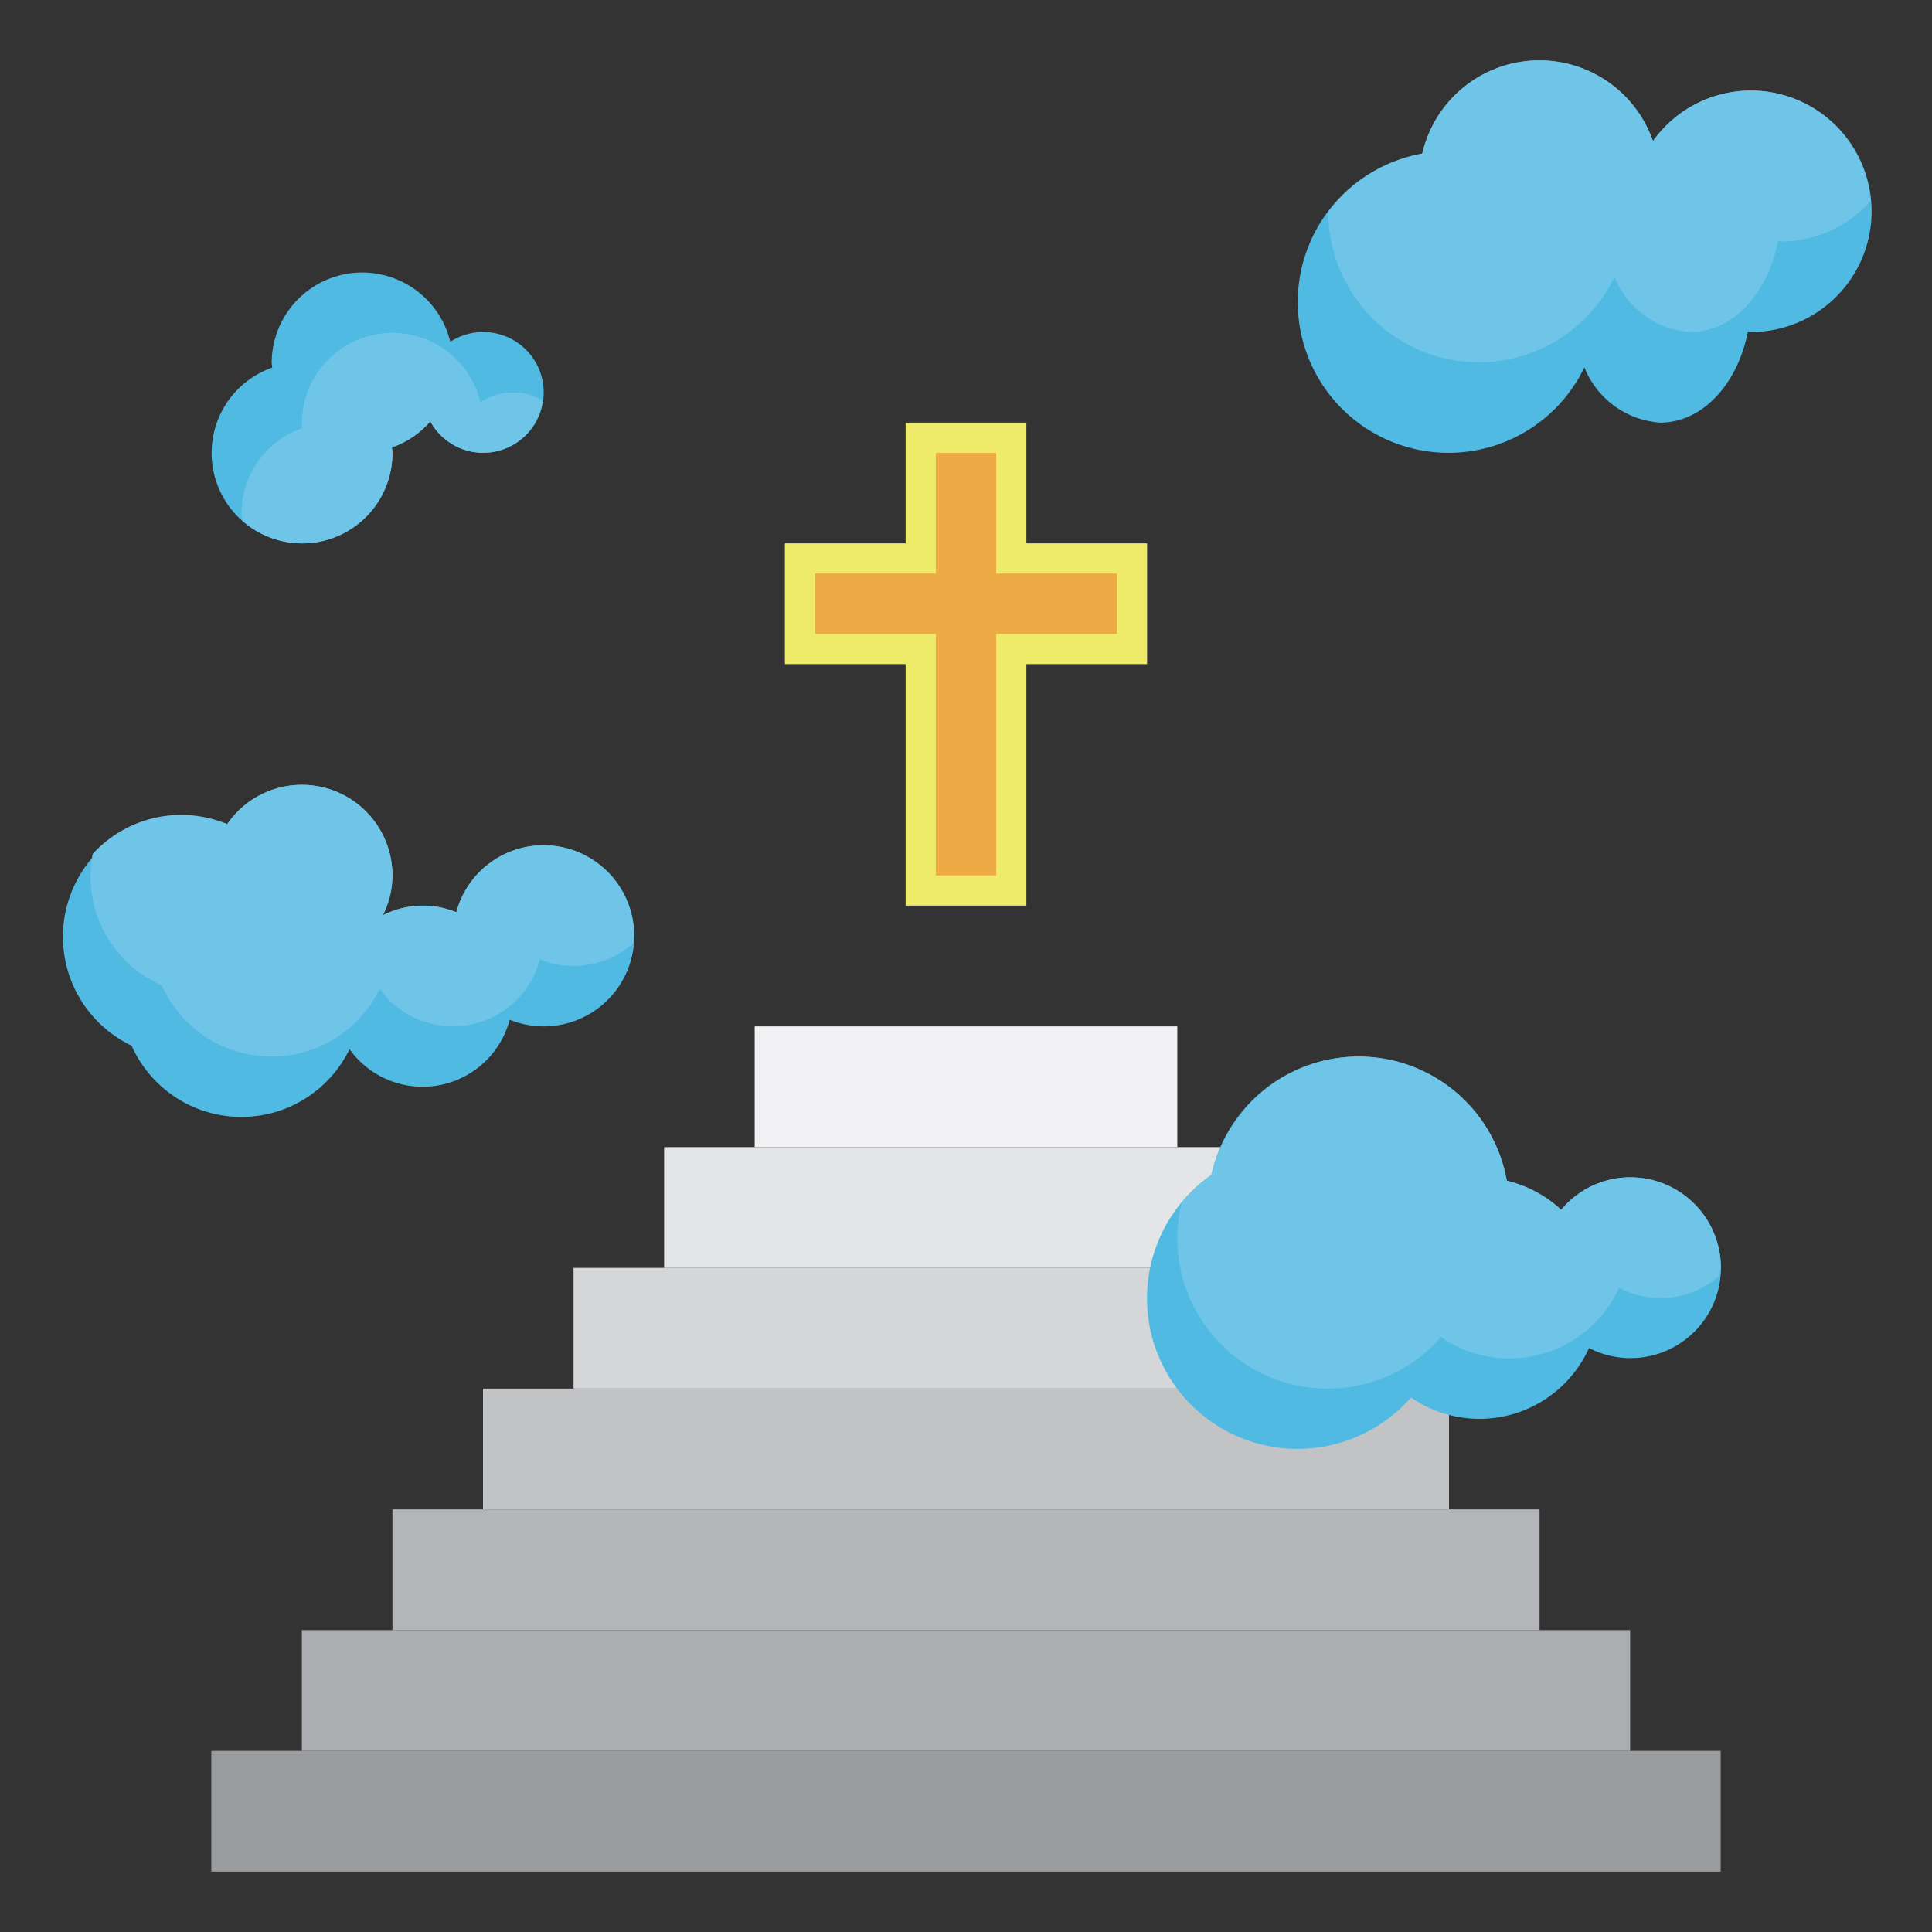 <svg id="Layer_3" height="512" viewBox="0 0 64 64" width="512" xmlns="http://www.w3.org/2000/svg" data-name="Layer 3"><rect x="0" y="0" width="64" height="64" fill="#333333" stroke="none"/><path d="m7 58h50v4h-50z" fill="#9a9b9f"/><path d="m10 58v-4h44v4" fill="#acadb1"/><path d="m13 54v-4h38v4" fill="#b4b5b9"/><path d="m16 50v-4h32v4" fill="#c2c3c5"/><path d="m19 46v-4h26v4" fill="#d5d6d8"/><path d="m38 18h-4v-4h-4v4h-4v4h4v8h4v-8h4z" fill="#efeb6a"/><path d="m22 42v-4h20v4" fill="#e4e5e7"/><path d="m25 38v-4h14v4" fill="#f1f1f3"/><g fill="#50bae3"><path d="m18 28a2.992 2.992 0 0 0 -2.884 2.22 2.915 2.915 0 0 0 -2.433.1 2.961 2.961 0 0 0 .317-1.32 3 3 0 0 0 -5.473-1.7 4 4 0 0 0 -3.167 7.34 3.981 3.981 0 0 0 7.218.116 2.982 2.982 0 0 0 5.306-.976 3 3 0 1 0 1.116-5.78z"/><path d="m58 3a3.987 3.987 0 0 0 -3.243 1.674 3.983 3.983 0 0 0 -7.643.415 4.994 4.994 0 1 0 5.371 7.081 2.915 2.915 0 0 0 2.515 1.83c1.4 0 2.564-1.283 2.9-3.01.036 0 .068.01.1.01a4 4 0 0 0 0-8z"/><path d="m16 11a1.984 1.984 0 0 0 -1.084.323 3 3 0 0 0 -5.916.677c0 .061.014.118.018.178a2.995 2.995 0 1 0 3.982 2.822c0-.061-.014-.118-.018-.178a2.977 2.977 0 0 0 1.273-.863 2 2 0 1 0 1.745-2.959z"/><path d="m54 39a2.978 2.978 0 0 0 -2.285 1.078 3.981 3.981 0 0 0 -1.8-.964 4.99 4.99 0 0 0 -9.787-.194 4.988 4.988 0 1 0 6.611 7.373 3.984 3.984 0 0 0 5.9-1.637 2.995 2.995 0 1 0 1.361-5.656z"/></g><path d="m17.973 13.263a1.957 1.957 0 0 0 -2.057.06 3 3 0 0 0 -5.916.677c0 .061.014.118.018.178a2.99 2.99 0 0 0 -2.018 2.822c0 .083.018.16.024.242a2.987 2.987 0 0 0 4.976-2.242c0-.061-.014-.118-.018-.178a2.977 2.977 0 0 0 1.273-.863 1.987 1.987 0 0 0 3.718-.7z" fill="#6ec5e7"/><path d="m61.966 6.662a3.979 3.979 0 0 0 -7.209-1.988 3.983 3.983 0 0 0 -7.643.415 5 5 0 0 0 -3.114 1.941 4.986 4.986 0 0 0 9.482 2.14 2.915 2.915 0 0 0 2.518 1.83c1.4 0 2.564-1.283 2.9-3.01.036 0 .068.01.1.01a3.976 3.976 0 0 0 2.966-1.338z" fill="#6ec5e7"/><path d="m18 28a2.992 2.992 0 0 0 -2.884 2.22 2.915 2.915 0 0 0 -2.433.1 2.961 2.961 0 0 0 .317-1.32 3 3 0 0 0 -5.473-1.7 3.967 3.967 0 0 0 -4.456.988 3.929 3.929 0 0 0 2.289 4.352 3.981 3.981 0 0 0 7.218.116 2.982 2.982 0 0 0 5.306-.976 2.95 2.95 0 0 0 3.092-.538c.006-.082.024-.159.024-.242a3 3 0 0 0 -3-3z" fill="#6ec5e7"/><path d="m54 39a2.978 2.978 0 0 0 -2.285 1.078 3.981 3.981 0 0 0 -1.8-.964 4.977 4.977 0 0 0 -8.76-2.28c-.007.029-.021.057-.027.086-.032.023-.06.05-.092.073a4.98 4.98 0 0 0 -.908 1.927 5.059 5.059 0 0 0 -.985.926 4.927 4.927 0 0 0 -.143 1.154 4.981 4.981 0 0 0 8.735 3.293 3.984 3.984 0 0 0 5.9-1.637 2.93 2.93 0 0 0 3.344-.414c.006-.082.024-.159.024-.242a3 3 0 0 0 -3.003-3z" fill="#6ec5e7"/><path d="m37 19h-4v-4h-2v4h-4v2h4v8h2v-8h4z" fill="#eeab45"/></svg>